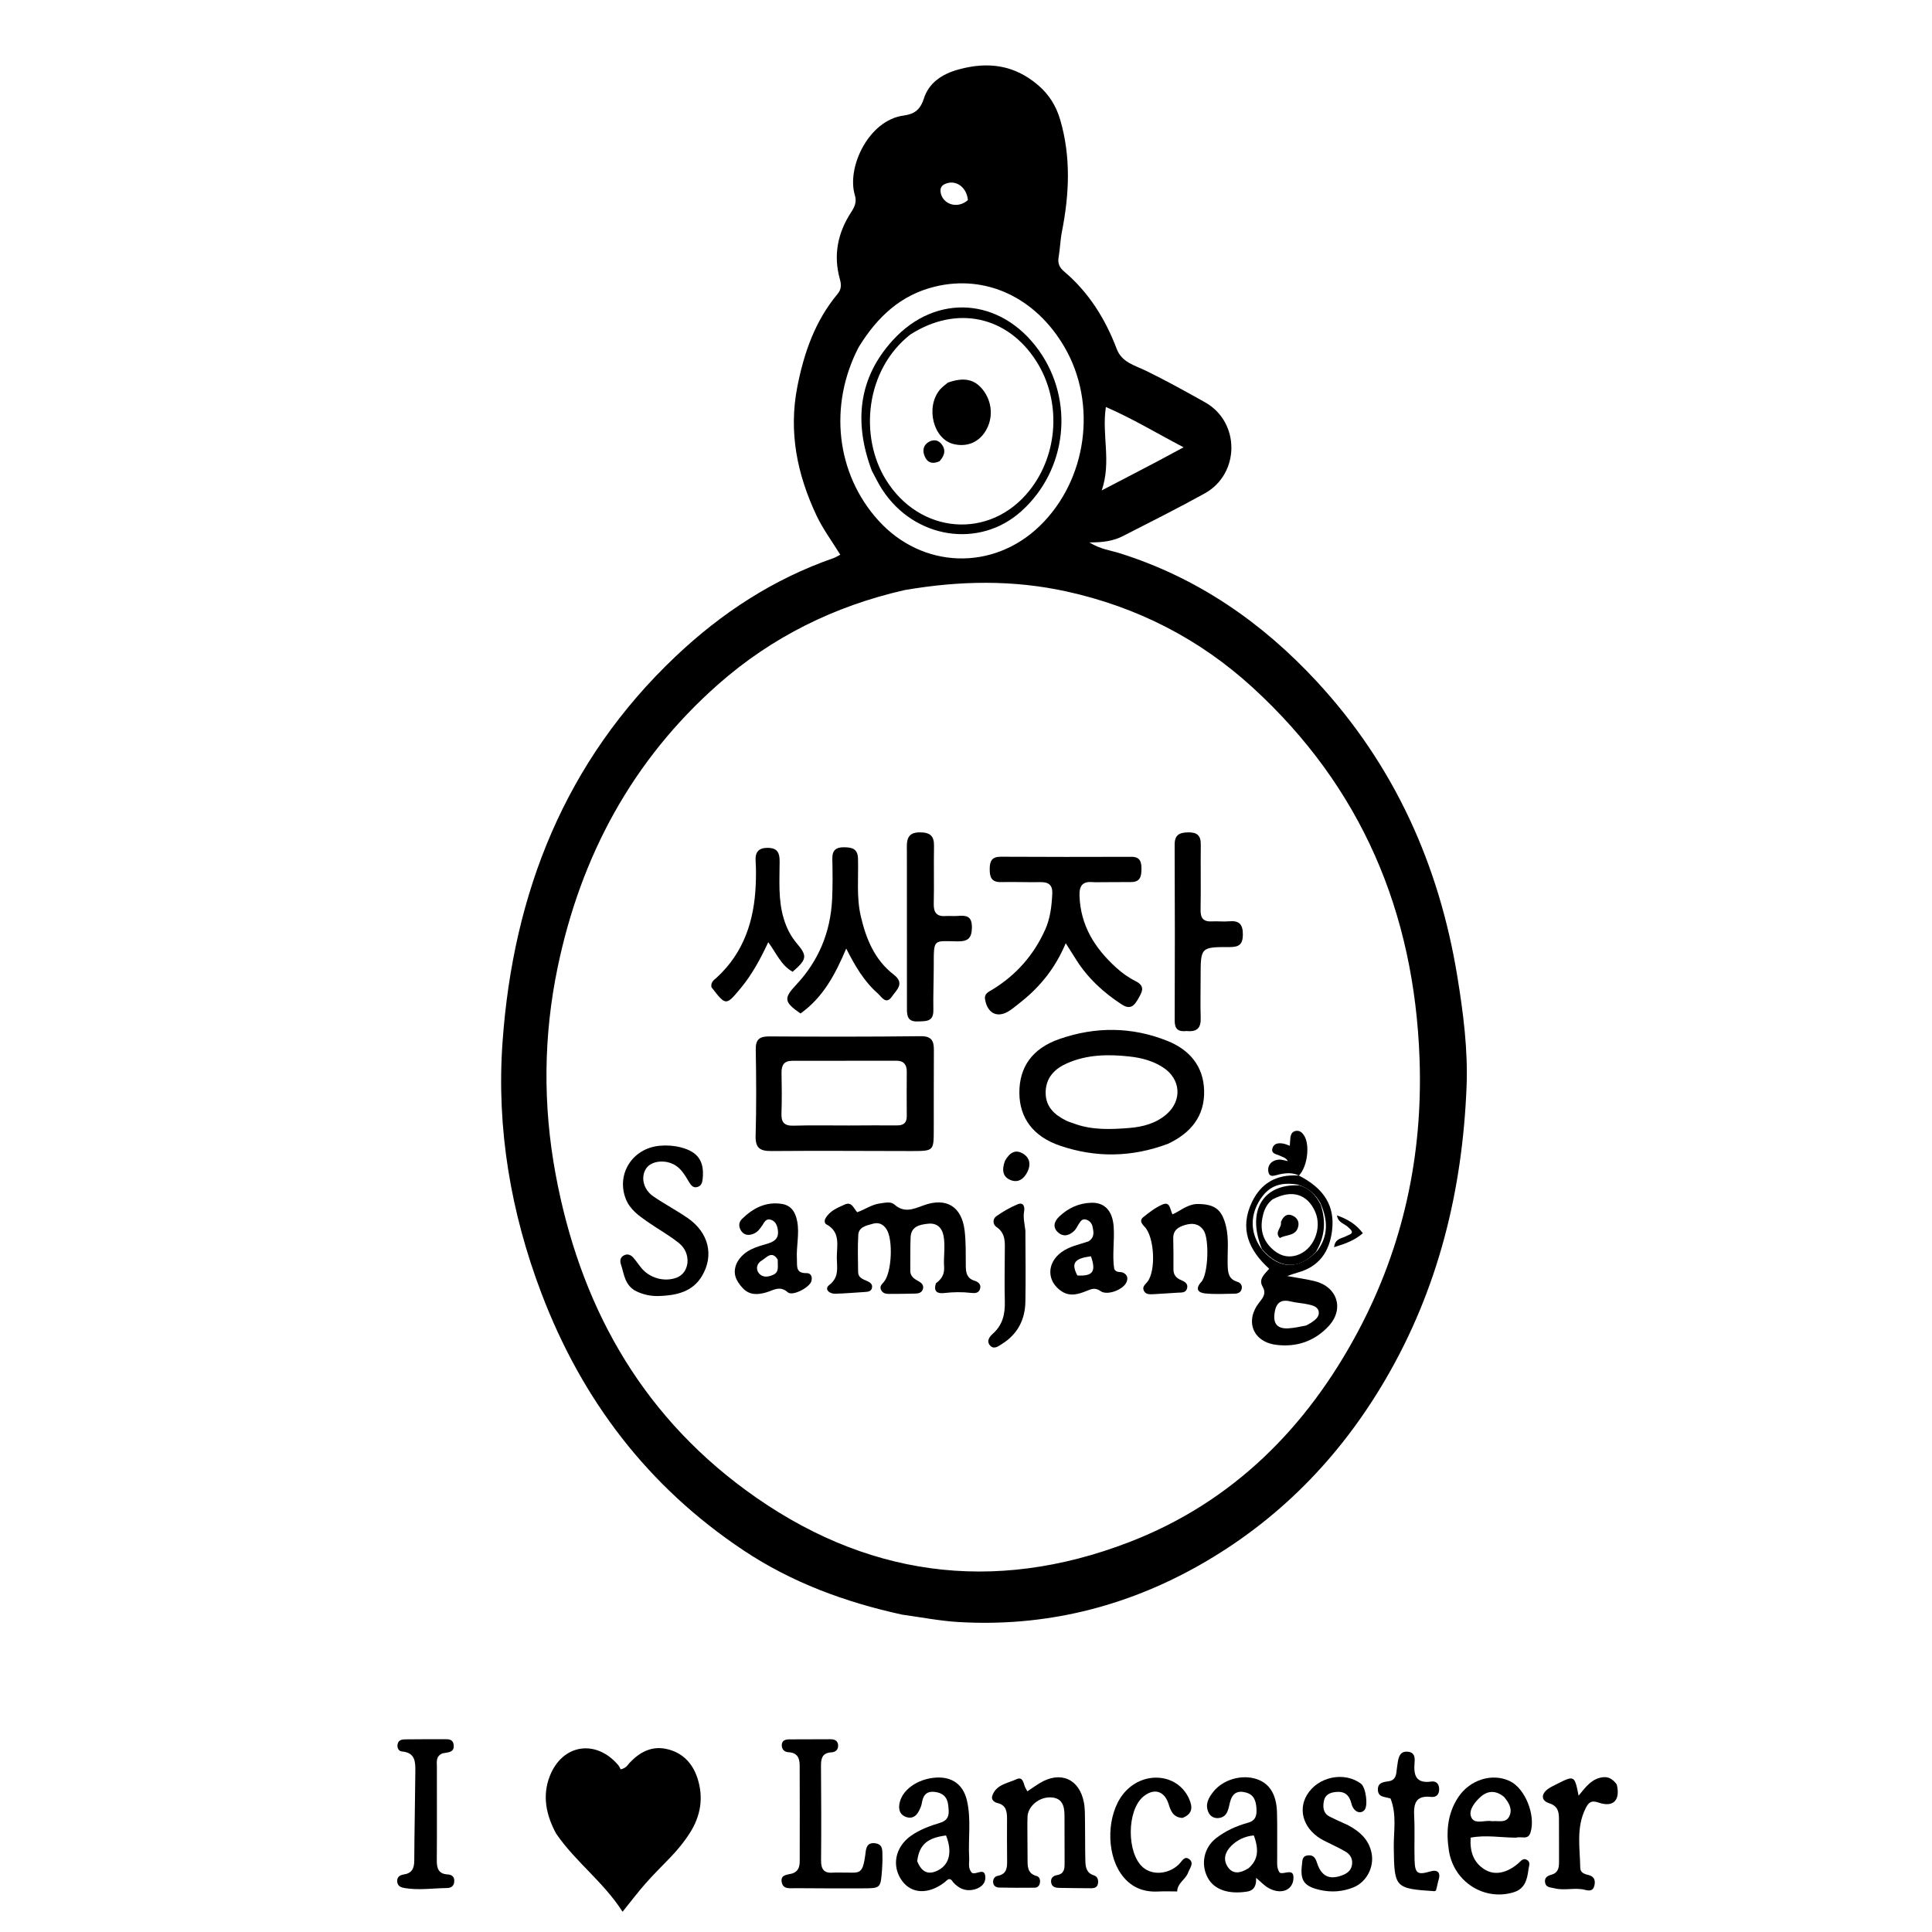 <svg version="1.1" id="Layer_1" xmlns="http://www.w3.org/2000/svg" xmlns:xlink="http://www.w3.org/1999/xlink" x="0px" y="0px"
	 width="100%" viewBox="0 0 784 784" enable-background="new 0 0 784 784" xml:space="preserve">
<path fill="#000000" opacity="1" stroke="none" 
	d="
M366.09,655.214 
	C342.869,650.133 321.3,642.171 301.727,629.14 
	C262.963,603.33 236.159,568.076 219.728,524.846 
	C207.271,492.069 201.442,457.919 203.922,422.948 
	C208.218,362.367 229.299,308.846 274.18,266.353 
	C292.748,248.772 313.843,234.958 338.186,226.503 
	C339.093,226.189 339.918,225.638 340.979,225.097 
	C337.646,219.669 333.937,214.7 331.342,209.204 
	C323.506,192.604 319.932,175.346 323.568,156.865 
	C326.285,143.053 330.78,130.204 339.887,119.278 
	C341.483,117.363 341.441,115.508 340.811,113.257 
	C338.091,103.533 339.944,94.49 345.378,86.141 
	C346.805,83.948 347.74,81.989 346.904,79.218 
	C343.46,67.806 352.601,48.801 366.601,46.901 
	C370.854,46.324 373.364,44.76 374.867,40.071 
	C376.938,33.612 382.21,30.031 389.095,28.155 
	C401.072,24.893 411.668,26.37 421.236,34.536 
	C425.709,38.353 428.587,42.996 430.229,48.611 
	C434.65,63.72 433.914,78.855 430.917,94.069 
	C430.244,97.488 430.175,101.023 429.573,104.46 
	C429.14,106.93 430.018,108.65 431.795,110.152 
	C441.85,118.653 448.561,129.451 453.176,141.627 
	C455.232,147.054 460.5,148.261 464.792,150.341 
	C473.038,154.339 481.032,158.789 489.002,163.252 
	C503.328,171.275 503.23,192.269 488.862,200.231 
	C477.957,206.273 466.788,211.841 455.691,217.532 
	C451.852,219.501 447.637,220.161 442.052,220.105 
	C446.567,222.901 450.596,223.31 454.286,224.467 
	C485.793,234.348 512.016,252.47 534.231,276.432 
	C565.716,310.396 583.987,350.802 591.404,396.38 
	C593.816,411.204 595.725,426.073 595.124,441.049 
	C593.435,483.077 583.72,522.909 562.312,559.609 
	C543.677,591.553 518.618,617.109 486.586,635.224 
	C456.413,652.287 423.612,660.298 388.745,658.2 
	C381.301,657.752 373.918,656.287 366.09,655.214 
M367.003,239.47 
	C338.676,245.935 313.285,258.446 291.515,277.638 
	C256.668,308.36 235.725,347.273 226.311,392.459 
	C220.509,420.307 220.272,448.454 225.445,476.394 
	C235.124,528.673 259.164,572.779 302.569,604.652 
	C350.391,639.768 402.929,647.075 458.177,625.813 
	C499.946,609.738 530.162,579.564 551.066,540.317 
	C569.445,505.811 577.443,468.786 576.05,429.642 
	C573.934,370.18 552.478,319.428 508.353,279.02 
	C486.808,259.291 461.494,246.323 432.859,240.028 
	C411.227,235.272 389.559,235.568 367.003,239.47 
M348.423,140.922 
	C336.155,164.559 339.309,192.253 356.424,211.186 
	C374.184,230.831 402.879,231.835 421.882,213.475 
	C441.111,194.897 445.406,163.907 431.952,140.822 
	C420.233,120.715 400.053,111.275 379.38,116.311 
	C365.581,119.673 356.025,128.513 348.423,140.922 
M469.733,187.188 
	C472.9,185.487 476.067,183.786 480.295,181.515 
	C469.295,175.753 459.654,169.89 448.768,165.161 
	C447.01,176.514 451.096,187.242 447.081,199.004 
	C455.327,194.722 462.216,191.146 469.733,187.188 
M392.766,81.197 
	C392.35,76.304 388.392,73.108 384.294,74.355 
	C382.529,74.892 381.406,75.866 381.686,77.927 
	C382.346,82.79 388.447,85.049 392.766,81.197 
z"/>
<path fill="#000000" opacity="1" stroke="none" 
	d="
M225.693,744.1 
	C221.514,736.423 220.022,728.569 223.107,720.723 
	C228.226,707.703 241.843,705.674 250.851,716.248 
	C251.382,716.871 251.681,717.691 251.858,718.006 
	C254.192,717.48 254.734,716.137 255.626,715.203 
	C259.64,710.995 264.433,708.456 270.311,709.694 
	C276.877,711.076 281.091,715.465 283.091,721.774 
	C285.551,729.534 284.324,736.904 279.986,743.743 
	C277.665,747.402 274.919,750.739 271.905,753.858 
	C268.555,757.325 265.123,760.722 261.936,764.335 
	C258.906,767.769 256.145,771.442 252.64,775.785 
	C244.936,763.708 233.629,755.653 225.693,744.1 
z"/>
<path fill="#000000" opacity="1" stroke="none" 
	d="
M416.911,742.094 
	C416.933,746.411 416.93,750.243 416.975,754.074 
	C417.011,757.066 416.681,760.198 420.665,761.284 
	C421.895,761.619 422.228,762.929 421.967,764.203 
	C421.737,765.324 420.922,766.015 419.876,766.026 
	C415.051,766.078 410.225,766.071 405.402,765.965 
	C404.197,765.939 403.132,765.277 403.007,763.859 
	C402.887,762.506 403.657,761.442 404.841,761.218 
	C408.666,760.494 408.724,757.78 408.679,754.778 
	C408.595,749.115 408.649,743.45 408.649,737.786 
	C408.648,734.946 408.167,732.461 404.809,731.68 
	C403.394,731.35 402.167,730.292 402.64,728.814 
	C404.129,724.16 408.845,723.686 412.445,722.022 
	C415.284,720.711 415.271,723.879 416.108,725.492 
	C416.322,725.904 416.557,726.306 416.898,726.922 
	C418.643,725.757 420.241,724.6 421.923,723.581 
	C430.332,718.49 438.071,721.858 439.859,731.506 
	C440.339,734.1 440.25,736.813 440.293,739.473 
	C440.377,744.637 440.298,749.804 440.43,754.965 
	C440.494,757.485 440.765,760.021 443.826,760.982 
	C445.325,761.453 445.753,762.723 445.577,764.185 
	C445.372,765.898 444.14,766.254 442.686,766.242 
	C438.356,766.205 434.024,766.196 429.695,766.095 
	C428.337,766.063 426.941,765.722 426.595,764.117 
	C426.199,762.28 427.242,761.191 428.916,760.917 
	C431.846,760.437 432.02,758.374 432.011,756.083 
	C431.986,749.586 431.987,743.089 431.968,736.592 
	C431.956,732.713 430.943,729.499 426.296,729.367 
	C421.588,729.233 417.202,732.968 416.972,737.111 
	C416.889,738.606 416.924,740.109 416.911,742.094 
z"/>
<path fill="#000000" opacity="1" stroke="none" 
	d="
M524.757,763.325 
	C523.822,767.485 519.283,768.708 514.701,766.114 
	C513.023,765.164 511.663,763.65 509.718,762.026 
	C509.885,764.985 509.004,767.138 506.072,767.6 
	C498.473,768.797 492.74,766.793 490.159,762.09 
	C487.135,756.582 488.489,749.816 493.479,745.938 
	C497.346,742.932 501.751,740.944 506.448,739.659 
	C509.542,738.812 510.038,736.716 509.869,733.929 
	C509.682,730.861 508.926,728.293 505.595,727.397 
	C501.997,726.429 499.994,727.799 499.089,731.489 
	C498.446,734.108 498.133,737.429 494.412,737.762 
	C492.69,737.916 491.123,737.103 490.358,735.374 
	C488.928,732.138 490.451,729.506 492.343,727.11 
	C496.3,722.099 503.949,719.93 509.968,721.96 
	C515.172,723.716 517.99,728.132 518.203,735.48 
	C518.382,741.642 518.222,747.812 518.278,753.978 
	C518.295,755.935 517.966,757.992 519.3,759.917 
	C521.088,760.937 525.735,757.283 524.757,763.325 
M506.638,758.129 
	C510.388,754.869 511.05,750.926 508.8,744.812 
	C505.257,745.126 502.193,746.528 499.653,749.039 
	C497.162,751.502 496.204,754.51 498.177,757.521 
	C500.161,760.551 503.104,760.348 506.638,758.129 
z"/>
<path fill="#000000" opacity="1" stroke="none" 
	d="
M615.275,745.714 
	C608.939,745.697 602.996,744.529 596.776,745.711 
	C596.452,751.189 597.777,755.754 602.526,758.661 
	C606.594,761.152 611.502,760.111 616.158,756.104 
	C617.15,755.25 618.007,753.866 619.526,754.685 
	C621.277,755.628 620.415,757.182 620.235,758.663 
	C619.735,762.763 618.773,766.486 614.241,767.875 
	C602.362,771.514 589.947,763.722 587.967,751.027 
	C586.795,743.516 587.294,736.101 591.704,729.38 
	C596.353,722.295 605.382,719.325 612.639,722.745 
	C618.913,725.702 623.249,736.657 621.084,743.592 
	C620.071,746.838 617.506,745.074 615.275,745.714 
M610.329,729.183 
	C607.205,726.563 603.87,726.471 600.894,729.101 
	C598.536,731.186 595.949,734.403 596.928,737.166 
	C598.164,740.651 602.421,738.477 605.318,739.018 
	C605.478,739.048 605.649,739.037 605.813,739.022 
	C608.185,738.816 611.12,739.867 612.478,737.041 
	C613.749,734.396 612.658,731.89 610.329,729.183 
z"/>
<path fill="#000000" opacity="1" stroke="none" 
	d="
M357.934,758.614 
	C357.363,766.228 357.363,766.264 350.252,766.283 
	C341.1,766.306 331.946,766.31 322.795,766.22 
	C320.592,766.198 317.651,766.849 317.186,763.569 
	C316.777,760.692 319.475,760.815 321.296,760.314 
	C323.905,759.596 324.516,757.574 324.522,755.305 
	C324.558,742.326 324.544,729.346 324.508,716.367 
	C324.499,713.386 323.51,711.214 319.981,711.055 
	C318.319,710.979 317.168,709.854 317.243,708.087 
	C317.329,706.08 318.914,705.839 320.486,705.828 
	C325.978,705.79 331.469,705.765 336.961,705.775 
	C338.587,705.778 339.99,706.268 340.103,708.211 
	C340.213,710.089 338.997,711.009 337.354,711.101 
	C333.753,711.304 333.135,713.488 333.157,716.535 
	C333.247,729.348 333.314,742.163 333.189,754.975 
	C333.153,758.636 334.471,760.237 338.134,759.916 
	C339.455,759.8 340.795,759.906 342.126,759.889 
	C348.664,759.808 349.998,761.154 351.126,752.725 
	C351.401,750.674 351.401,747.62 354.936,747.966 
	C358.633,748.329 357.98,751.292 358.09,753.688 
	C358.158,755.179 358.007,756.68 357.934,758.614 
z"/>
<path fill="#000000" opacity="1" stroke="none" 
	d="
M386.817,763.849 
	C385.253,761.319 384.318,763.084 383.202,763.928 
	C376.723,768.827 369.949,768.548 366.07,763.26 
	C361.707,757.313 363.193,749.53 369.698,744.936 
	C373.268,742.416 377.381,740.939 381.514,739.681 
	C385.563,738.448 385.12,735.477 384.77,732.446 
	C384.39,729.15 382.475,727.467 379.19,727.141 
	C375.663,726.79 374.531,728.832 374.053,731.831 
	C373.874,732.952 373.328,734.048 372.789,735.07 
	C371.745,737.051 370.082,738.104 367.844,737.385 
	C365.421,736.607 364.605,734.706 364.938,732.264 
	C365.719,726.524 372.202,721.794 379.905,721.337 
	C386.357,720.955 390.818,724.168 392.337,730.461 
	C394.2,738.182 392.837,746.051 393.285,753.838 
	C393.404,755.918 392.642,758.204 394.462,760.034 
	C396.206,760.877 399.709,757.581 399.847,761.76 
	C399.943,764.663 397.568,766.398 394.618,766.903 
	C391.541,767.43 389.078,766.3 386.817,763.849 
M372.202,755.263 
	C374.031,759.886 376.917,761.049 380.98,758.801 
	C385.374,756.37 386.45,751.204 383.89,744.823 
	C376.371,745.78 373.026,748.524 372.202,755.263 
z"/>
<path fill="#000000" opacity="1" stroke="none" 
	d="
M547.143,740.709 
	C552.028,743.365 555.547,746.657 556.597,752.05 
	C557.687,757.645 554.551,763.724 549.269,765.869 
	C544.822,767.675 540.229,767.995 535.563,766.921 
	C529.147,765.444 527.538,763.108 528.331,756.685 
	C528.533,755.043 528.327,753.203 530.655,752.916 
	C532.925,752.636 533.775,753.872 534.434,755.917 
	C536.198,761.395 539.455,762.926 544.571,761.027 
	C546.537,760.297 548.144,759.2 548.589,756.992 
	C549.075,754.575 548.08,752.609 546.106,751.44 
	C543.256,749.753 540.197,748.42 537.24,746.911 
	C529.34,742.88 526.411,734.92 530.391,728.332 
	C534.862,720.932 545.549,718.743 552.301,723.843 
	C554.253,725.318 555.243,732.693 553.727,734.47 
	C552.099,736.377 549.253,735.27 548.44,731.98 
	C547.568,728.452 545.704,726.817 542.125,727.173 
	C539.837,727.4 537.795,728.176 537.267,730.697 
	C536.732,733.253 536.863,735.78 539.588,737.179 
	C541.949,738.391 544.399,739.429 547.143,740.709 
z"/>
<path fill="#000000" opacity="1" stroke="none" 
	d="
M179.547,711.509 
	C176.766,712.729 177.288,714.943 177.284,716.857 
	C177.254,729.52 177.368,742.184 177.252,754.847 
	C177.222,758.157 177.905,760.42 181.661,760.635 
	C183.427,760.736 184.446,761.614 184.338,763.501 
	C184.231,765.38 183.038,766.144 181.352,766.162 
	C175.704,766.224 170.061,767.113 164.405,766.199 
	C162.805,765.94 161.402,765.501 161.193,763.667 
	C160.98,761.809 162.144,760.902 163.813,760.661 
	C167.096,760.187 168.092,758.245 168.106,755.087 
	C168.16,743.103 168.446,731.12 168.539,719.136 
	C168.569,715.282 168.727,711.226 163.147,710.752 
	C161.674,710.627 161.026,709.144 161.377,707.659 
	C161.756,706.05 163.153,705.836 164.537,705.826 
	C169.535,705.787 174.533,705.742 179.532,705.772 
	C181.47,705.784 183.906,705.367 184.115,708.278 
	C184.325,711.193 181.871,711.064 179.547,711.509 
z"/>
<path fill="#000000" opacity="1" stroke="none" 
	d="
M479.791,737.714 
	C475.86,737.446 475.056,734.66 474.162,731.927 
	C472.453,726.707 468.273,725.513 464.006,729.005 
	C457.231,734.549 457.124,752.014 463.83,757.779 
	C467.713,761.118 474.176,760.579 478.356,756.577 
	C479.586,755.399 480.602,752.863 482.656,754.499 
	C484.645,756.084 482.791,758.102 482.131,759.914 
	C481.109,762.717 477.804,764.054 477.695,767.545 
	C475.033,767.545 472.561,767.433 470.103,767.567 
	C463.593,767.921 458.458,765.617 454.741,760.156 
	C448.813,751.445 449.218,736.407 455.685,728.14 
	C463.309,718.395 477.758,719.328 482.497,729.884 
	C483.953,733.127 484.17,736.052 479.791,737.714 
z"/>
<path fill="#000000" opacity="1" stroke="none" 
	d="
M656.082,724.138 
	C657.627,730.555 654.644,733.561 648.703,731.477 
	C645.535,730.366 644.52,731.64 643.381,733.937 
	C639.544,741.675 641.14,749.888 641.263,757.961 
	C641.294,760.019 643.065,760.487 644.748,760.918 
	C647.01,761.497 647.481,763.184 646.991,765.193 
	C646.468,767.337 645.084,767.382 643.141,766.885 
	C639.103,765.852 634.894,767.318 630.795,766.265 
	C629.188,765.852 627.313,766.011 626.974,763.84 
	C626.681,761.962 627.961,761.167 629.537,760.757 
	C632.172,760.072 632.655,758.103 632.646,755.761 
	C632.622,749.773 632.677,743.785 632.617,737.797 
	C632.59,735.017 632.013,732.831 628.683,731.765 
	C625.319,730.688 625.278,728.022 628.235,725.905 
	C629.309,725.137 630.543,724.586 631.727,723.982 
	C638.845,720.351 638.989,720.423 640.589,728.688 
	C643.454,725.154 646.063,721.531 650.786,721.169 
	C652.905,721.007 654.608,722.111 656.082,724.138 
z"/>
<path fill="#000000" opacity="1" stroke="none" 
	d="
M564.267,729.821 
	C561.931,729.082 559.242,729.386 559.144,726.313 
	C559.047,723.26 561.521,723.144 563.657,722.802 
	C565.654,722.483 566.4,721.145 566.641,719.342 
	C566.838,717.859 566.984,716.368 567.244,714.897 
	C567.643,712.645 568.31,710.593 571.258,710.841 
	C574.128,711.083 574.197,713.305 574.028,715.265 
	C573.592,720.313 574.5,723.844 580.81,722.948 
	C582.709,722.679 583.935,723.766 584.007,725.873 
	C584.089,728.218 582.85,729.417 580.673,729.176 
	C574.539,728.497 573.589,731.867 573.861,736.953 
	C574.182,742.925 573.847,748.93 574.031,754.914 
	C574.196,760.232 575.261,760.942 580.354,759.438 
	C583.56,758.492 584.616,760.102 583.82,762.683 
	C583.356,764.187 583.148,765.784 582.705,767.161 
	C582.376,767.313 582.222,767.45 582.078,767.44 
	C565.985,766.383 565.802,766.01 565.589,749.708 
	C565.502,743.149 566.897,736.476 564.267,729.821 
z"/>
<path fill="#000000" opacity="1" stroke="none" 
	d="
M369.894,467.092 
	C350.617,467.066 331.822,466.935 313.03,467.088 
	C308.424,467.125 306.49,465.884 306.63,460.895 
	C306.958,449.262 306.889,437.611 306.682,425.973 
	C306.607,421.761 308.193,420.548 312.232,420.573 
	C332.679,420.701 353.13,420.729 373.576,420.485 
	C378.032,420.432 378.99,422.363 378.963,426.125 
	C378.885,436.935 378.951,447.746 378.92,458.556 
	C378.896,467.078 378.87,467.078 369.894,467.092 
M344.5,456.718 
	C350.995,456.698 357.491,456.626 363.986,456.684 
	C366.684,456.708 367.99,455.649 367.964,452.87 
	C367.909,446.875 367.928,440.879 367.964,434.883 
	C367.982,432.05 366.729,430.441 363.824,430.439 
	C349.668,430.431 335.511,430.442 321.355,430.477 
	C318.155,430.485 317.082,432.314 317.143,435.342 
	C317.253,440.836 317.316,446.34 317.116,451.829 
	C316.983,455.47 318.282,456.905 322.016,456.794 
	C329.172,456.583 336.338,456.723 344.5,456.718 
z"/>
<path fill="#000000" opacity="1" stroke="none" 
	d="
M473.944,464.16 
	C459.159,469.688 444.6,469.85 430.086,464.896 
	C419.298,461.214 413.726,453.673 413.656,443.556 
	C413.584,432.994 418.917,425.443 429.938,421.617 
	C444.611,416.523 459.409,416.62 473.862,422.449 
	C482.727,426.024 488.378,432.69 488.63,442.559 
	C488.892,452.827 483.362,459.722 473.944,464.16 
M436.464,456.161 
	C443.557,458.631 450.916,458.306 458.178,457.735 
	C463.636,457.307 469.045,455.921 473.377,452.153 
	C479.812,446.555 479.168,437.871 472.027,433.2 
	C467.898,430.499 463.271,429.271 458.427,428.733 
	C449.74,427.768 441.116,427.894 432.979,431.49 
	C428.019,433.682 424.426,437.257 424.325,443.195 
	C424.226,448.991 427.76,452.263 432.465,454.652 
	C433.496,455.175 434.624,455.508 436.464,456.161 
z"/>
<path fill="#000000" opacity="1" stroke="none" 
	d="
M447.069,357.987 
	C445.583,357.986 444.577,358.059 443.586,357.967 
	C439.588,357.594 437.927,359.106 438.056,363.374 
	C438.425,375.582 444.318,384.867 453.001,392.716 
	C455.328,394.819 457.972,396.725 460.771,398.116 
	C464.99,400.212 463.394,402.62 461.832,405.383 
	C460.233,408.209 458.628,409.832 455.181,407.589 
	C447.817,402.798 441.506,397.013 436.783,389.566 
	C435.46,387.48 434.141,385.392 432.472,382.754 
	C428.405,392.459 422.429,400.064 414.683,406.276 
	C413.126,407.525 411.586,408.805 409.95,409.944 
	C405.046,413.36 400.756,411.48 399.749,405.607 
	C399.324,403.126 401.163,402.521 402.694,401.584 
	C412.347,395.675 419.508,387.574 424.137,377.236 
	C426.216,372.593 426.766,367.668 427.012,362.659 
	C427.182,359.197 425.57,357.906 422.224,357.967 
	C416.898,358.064 411.564,357.822 406.239,357.951 
	C402.292,358.047 401.6,355.927 401.618,352.582 
	C401.635,349.335 402.557,347.639 406.146,347.658 
	C423.797,347.753 441.449,347.751 459.1,347.691 
	C462.611,347.678 463.204,349.666 463.199,352.516 
	C463.193,355.448 462.81,357.933 459.045,357.934 
	C455.215,357.934 451.385,357.966 447.069,357.987 
z"/>
<path fill="#000000" opacity="1" stroke="none" 
	d="
M379.808,520.74 
	C382.332,518.924 383.3,516.803 383.115,514.059 
	C382.834,509.91 383.667,505.747 382.904,501.594 
	C382.253,498.047 380.077,496.215 376.621,496.579 
	C373.295,496.928 369.706,497.628 369.52,502.092 
	C369.334,506.582 369.449,511.084 369.385,515.581 
	C369.35,518.03 371.067,518.983 372.857,519.985 
	C374.08,520.67 375.02,521.691 374.47,523.243 
	C374.024,524.504 372.831,524.89 371.64,524.924 
	C367.978,525.027 364.312,525.071 360.648,525.063 
	C359.268,525.06 357.96,524.672 357.429,523.183 
	C356.952,521.844 357.916,521.091 358.686,520.185 
	C361.902,516.404 362.49,503.002 359.726,498.78 
	C358.364,496.7 356.484,495.919 354.138,496.609 
	C351.613,497.352 348.481,497.825 348.285,501.158 
	C347.991,506.136 348.183,511.145 348.217,516.14 
	C348.232,518.446 350.075,519.055 351.772,519.799 
	C353.042,520.355 354.265,521.128 353.807,522.759 
	C353.433,524.094 352.126,524.211 350.938,524.286 
	C346.951,524.538 342.966,524.877 338.974,524.993 
	C336.463,525.065 334.385,523.083 336.505,521.452 
	C340.601,518.3 339.634,514.379 339.578,510.567 
	C339.505,505.636 341.312,499.991 335.291,496.809 
	C334.579,496.432 334.504,495.297 334.928,494.514 
	C336.64,491.359 339.844,490.109 342.842,488.772 
	C345.621,487.532 346.424,490.324 347.845,491.918 
	C350.995,490.847 353.72,488.77 357.112,488.34 
	C359.135,488.083 361.454,487.471 362.93,488.778 
	C366.953,492.339 370.601,490.656 374.792,489.128 
	C384.061,485.748 390.292,489.632 391.442,499.373 
	C392.005,504.14 391.877,508.997 391.918,513.814 
	C391.94,516.524 392.41,518.747 395.392,519.688 
	C396.894,520.163 398.23,521.113 397.721,522.959 
	C397.22,524.778 395.645,524.846 394.055,524.657 
	C390.4,524.223 386.764,524.289 383.095,524.715 
	C380.633,525.001 378.636,524.3 379.808,520.74 
z"/>
<path fill="#000000" opacity="1" stroke="none" 
	d="
M368.012,345.199 
	C367.873,340.962 368.053,337.748 373.319,337.768 
	C377.37,337.784 379.095,339.165 379.019,343.271 
	C378.873,351.093 379.095,358.923 378.913,366.744 
	C378.828,370.405 380.189,372.01 383.852,371.726 
	C385.341,371.61 386.855,371.814 388.344,371.7 
	C391.783,371.438 394.448,371.403 394.399,376.353 
	C394.354,380.878 392.639,382.067 388.468,382.003 
	C378.663,381.853 378.928,380.798 378.916,391.903 
	C378.91,397.895 378.65,403.889 378.758,409.877 
	C378.844,414.678 375.837,414.363 372.466,414.502 
	C368.61,414.661 368.031,412.615 368.033,409.568 
	C368.045,388.269 368.019,366.97 368.012,345.199 
z"/>
<path fill="#000000" opacity="1" stroke="none" 
	d="
M324.841,411.278 
	C318.055,406.57 317.986,405.068 323.112,399.595 
	C332.211,389.881 337.02,378.248 337.669,364.976 
	C337.937,359.5 337.877,354 337.758,348.515 
	C337.683,345.044 339.218,343.772 342.558,343.817 
	C345.748,343.86 348.047,344.386 348.17,348.353 
	C348.412,356.141 347.505,363.977 349.288,371.71 
	C351.43,380.996 354.932,389.536 362.711,395.532 
	C367.292,399.064 363.773,401.736 362.01,404.319 
	C359.517,407.972 357.773,404.507 356.159,403.087 
	C350.619,398.217 346.938,391.933 343.395,384.907 
	C338.979,395.361 334.05,404.698 324.841,411.278 
z"/>
<path fill="#000000" opacity="1" stroke="none" 
	d="
M257.575,523.667 
	C253.371,521.078 253.232,516.765 251.967,513.064 
	C251.542,511.821 251.604,510.35 253.015,509.522 
	C254.582,508.602 255.966,509.189 257.033,510.388 
	C258.246,511.753 259.221,513.328 260.411,514.715 
	C263.863,518.738 269.642,520.265 274.485,518.507 
	C279.896,516.543 280.694,508.621 275.555,504.475 
	C271.556,501.248 266.983,498.742 262.752,495.791 
	C259.199,493.312 255.589,490.749 253.941,486.516 
	C249.98,476.345 256.74,465.867 267.817,464.935 
	C270.642,464.697 273.462,464.874 276.248,465.592 
	C283.198,467.382 285.857,471.15 285.152,478.299 
	C284.994,479.901 284.589,481.321 282.833,481.725 
	C281.248,482.09 280.422,480.975 279.693,479.797 
	C278.119,477.256 276.744,474.568 274.074,472.898 
	C270.121,470.425 264.375,470.984 262.251,474.104 
	C259.908,477.548 260.986,482.633 265.074,485.449 
	C269.594,488.562 274.485,491.137 279.009,494.244 
	C287.557,500.115 289.863,509.383 284.86,517.797 
	C280.997,524.294 274.4,525.665 267.591,525.916 
	C264.313,526.037 260.942,525.459 257.575,523.667 
z"/>
<path fill="#000000" opacity="1" stroke="none" 
	d="
M481.558,418.389 
	C477.947,418.796 476.678,417.457 476.688,414.18 
	C476.764,390.405 476.784,366.628 476.668,342.853 
	C476.647,338.734 478.618,337.832 482.197,337.771 
	C485.829,337.71 487.319,339.102 487.274,342.738 
	C487.165,351.549 487.356,360.363 487.19,369.172 
	C487.125,372.607 488.347,374.092 491.792,373.899 
	C494.112,373.769 496.463,374.071 498.77,373.861 
	C502.858,373.487 504.379,375.083 504.352,379.257 
	C504.326,383.27 502.766,384.331 498.978,384.321 
	C487.222,384.292 487.222,384.42 487.211,396.23 
	C487.206,401.883 487.069,407.54 487.237,413.188 
	C487.351,417.026 485.874,418.823 481.558,418.389 
z"/>
<path fill="#000000" opacity="1" stroke="none" 
	d="
M526.994,476.993 
	C537.452,482.312 541.796,489.492 540.532,499.509 
	C539.451,508.068 535.203,514.051 526.573,516.403 
	C525.494,516.697 524.445,517.1 522.313,517.807 
	C526.784,518.624 530.18,519.065 533.483,519.883 
	C542.748,522.179 545.596,531.234 539.12,538.178 
	C533.405,544.307 526.058,546.789 517.827,545.721 
	C508.365,544.494 505.077,535.988 511.051,528.469 
	C512.737,526.347 513.91,524.787 512.296,521.968 
	C510.655,519.102 513.11,517.065 515.037,514.865 
	C506.713,507.33 502.867,498.505 508.075,487.728 
	C511.662,480.303 517.757,476.523 526.617,477.028 
	C527.028,477.01 526.994,476.993 526.994,476.993 
M534.559,507.572 
	C539.004,501.576 538.999,495.25 535.753,488.086 
	C533.762,484.663 531.113,482.041 526.429,480.665 
	C519,479.532 514.382,481.578 510.879,487.555 
	C507.078,494.038 507.494,501.204 512.466,507.497 
	C519.272,515.147 527.1,515.325 534.559,507.572 
M530.016,537.887 
	C530.738,537.486 531.494,537.135 532.175,536.674 
	C533.717,535.632 535.416,534.335 535.154,532.411 
	C534.84,530.105 532.503,529.68 530.58,529.266 
	C528.319,528.779 525.971,528.673 523.73,528.12 
	C519.324,527.034 517.644,529.179 517.168,533.162 
	C516.64,537.577 518.796,539.307 522.915,539.029 
	C525.047,538.885 527.161,538.479 530.016,537.887 
z"/>
<path fill="#000000" opacity="1" stroke="none" 
	d="
M288.703,400.614 
	C288.337,398.462 289.784,397.666 290.854,396.682 
	C301.853,386.564 306.061,373.584 306.666,359.108 
	C306.798,355.949 306.848,352.769 306.632,349.619 
	C306.377,345.882 307.646,344.014 311.641,344.063 
	C315.449,344.11 316.372,346.056 316.369,349.463 
	C316.362,357.258 315.719,365.076 318.034,372.772 
	C319.171,376.553 320.843,379.872 323.337,382.816 
	C327.657,387.915 327.51,389.258 321.644,394.341 
	C316.943,391.737 315.028,386.746 311.757,382.348 
	C308.606,389.101 305.182,395.466 300.528,401.057 
	C294.583,408.2 294.574,408.193 288.703,400.614 
z"/>
<path fill="#000000" opacity="1" stroke="none" 
	d="
M485.532,488.579 
	C492.989,488.51 495.843,490.768 497.496,497.571 
	C498.735,502.669 498.066,507.846 498.179,512.985 
	C498.248,516.147 498.363,519.01 502.079,520.134 
	C503.249,520.488 504.105,521.42 503.921,522.772 
	C503.702,524.384 502.432,524.949 501.026,524.971 
	C497.035,525.032 493.011,525.282 489.06,524.871 
	C486.088,524.563 484.931,522.988 487.494,520.188 
	C490.33,517.09 490.799,502.666 488.397,499.237 
	C486.481,496.5 483.902,496.21 480.876,497.1 
	C478.054,497.929 476.042,499.251 476.1,502.557 
	C476.173,506.716 476.233,510.878 476.181,515.038 
	C476.151,517.413 477.367,518.684 479.411,519.518 
	C480.856,520.107 482.219,520.992 481.698,522.838 
	C481.176,524.688 479.493,524.485 477.982,524.562 
	C474.661,524.729 471.347,525.036 468.025,525.181 
	C466.553,525.245 464.867,525.372 464.127,523.665 
	C463.48,522.173 464.634,521.332 465.515,520.279 
	C469.191,515.885 468.498,501.915 464.453,497.789 
	C463.276,496.587 462.335,495.206 463.853,493.984 
	C466.295,492.018 468.866,490.024 471.707,488.791 
	C474.912,487.401 474.731,490.8 475.798,492.796 
	C478.924,491.418 481.573,488.883 485.532,488.579 
z"/>
<path fill="#000000" opacity="1" stroke="none" 
	d="
M441.692,503.756 
	C444.328,502.068 443.785,499.84 443.346,497.746 
	C443.064,496.403 442.133,495.344 440.767,494.918 
	C439.089,494.394 438.418,495.72 437.681,496.818 
	C437.127,497.644 436.745,498.626 436.063,499.319 
	C434.1,501.313 431.65,502.117 429.412,500.153 
	C427.06,498.089 427.73,495.676 429.837,493.667 
	C433.468,490.206 437.817,488.237 442.825,488.076 
	C448.279,487.899 451.461,491.367 451.921,497.739 
	C452.339,503.532 451.264,509.357 452.152,514.95 
	C453.032,516.656 454.665,515.901 455.808,516.473 
	C457.473,517.305 457.807,518.599 457.174,520.208 
	C455.953,523.31 449.35,525.874 446.619,523.938 
	C444.58,522.491 443.132,522.941 441.177,523.751 
	C437.772,525.162 434.189,526.324 430.705,523.951 
	C424.687,519.853 424.727,512.526 430.746,508.122 
	C433.91,505.808 437.717,505.079 441.692,503.756 
M437.192,517.586 
	C443.506,517.926 444.87,515.997 442.7,509.8 
	C436.095,510.637 434.521,512.533 437.192,517.586 
z"/>
<path fill="#000000" opacity="1" stroke="none" 
	d="
M299.097,512.335 
	C302.004,507.108 307.049,505.991 311.784,504.566 
	C314.938,503.617 316.182,501.884 315.591,498.713 
	C315.267,496.974 314.532,495.485 312.745,494.947 
	C310.818,494.367 310.157,496.03 309.351,497.225 
	C308.407,498.623 307.446,499.969 305.827,500.64 
	C303.962,501.413 302.139,501.355 300.881,499.636 
	C299.683,497.999 299.619,496.079 301.131,494.608 
	C305.607,490.253 310.798,487.52 317.278,488.547 
	C321.101,489.153 322.752,491.873 323.471,495.446 
	C324.508,500.607 323.087,505.728 323.382,510.876 
	C323.541,513.644 322.717,516.755 327.322,516.627 
	C329.098,516.577 329.764,518.198 329.247,519.932 
	C328.48,522.499 321.591,526.099 319.697,524.417 
	C316.444,521.529 313.783,523.626 310.953,524.448 
	C307.347,525.496 304.025,525.609 301.296,522.603 
	C298.707,519.75 297.024,516.619 299.097,512.335 
M315.595,511.174 
	C313.251,507.25 310.993,510.415 309.088,511.528 
	C307.262,512.595 306.477,514.857 307.99,516.696 
	C309.572,518.619 311.922,518.196 313.942,517.216 
	C316.229,516.107 315.548,513.844 315.595,511.174 
z"/>
<path fill="#000000" opacity="1" stroke="none" 
	d="
M416.102,499.392 
	C416.138,509.325 416.274,518.804 416.098,528.277 
	C415.963,535.557 412.902,541.447 406.603,545.372 
	C405.132,546.288 403.298,547.81 401.713,545.929 
	C400.213,544.148 401.549,542.407 402.931,541.176 
	C406.89,537.651 407.894,533.199 407.754,528.12 
	C407.571,521.475 407.724,514.82 407.744,508.169 
	C407.756,504.369 408.264,500.526 404.34,497.886 
	C402.812,496.858 402.753,494.626 404.311,493.533 
	C407.012,491.639 409.928,489.938 412.972,488.685 
	C415.281,487.736 415.926,489.668 415.586,491.519 
	C415.117,494.07 415.761,496.476 416.102,499.392 
z"/>
<path fill="#000000" opacity="1" stroke="none" 
	d="
M527.046,477.016 
	C524.535,475.774 521.908,475.985 519.269,476.525 
	C517.415,476.905 514.92,478.304 514.644,475.075 
	C514.426,472.522 516.253,470.763 518.96,470.566 
	C520.063,470.485 521.203,470.916 522.603,471.162 
	C521.828,469.774 520.524,469.562 519.446,469.02 
	C518.066,468.326 515.682,468.264 516.364,465.937 
	C516.985,463.816 519.033,463.725 520.945,464.112 
	C521.703,464.266 522.421,464.611 523.402,464.955 
	C523.492,463.647 523.518,462.679 523.633,461.722 
	C523.802,460.308 524.336,459.119 525.949,458.908 
	C527.475,458.708 528.404,459.597 529.184,460.778 
	C531.544,464.351 530.71,472.948 527.308,476.808 
	C526.994,476.993 527.028,477.01 527.046,477.016 
z"/>
<path fill="#000000" opacity="1" stroke="none" 
	d="
M407.809,471.09 
	C409.696,467.749 412.054,466.16 415.332,468.271 
	C417.958,469.963 418.292,472.653 417.026,475.337 
	C415.713,478.121 413.444,480.115 410.25,478.925 
	C406.769,477.629 406.509,474.645 407.809,471.09 
z"/>
<path fill="#000000" opacity="1" stroke="none" 
	d="
M547.308,498.201 
	C545.753,496.513 543.057,496.369 542.531,493.202 
	C546.917,494.768 550.276,496.754 553.046,500.448 
	C549.59,503.422 545.826,504.735 541.371,506.099 
	C541.767,502.483 544.522,502.611 546.307,501.607 
	C547.557,500.903 550.174,500.631 547.308,498.201 
z"/>
<path fill="#000000" opacity="1" stroke="none" 
	d="
M353.772,190.992 
	C346.44,171.418 348.259,153.403 362.351,138.007 
	C380.019,118.703 406.318,120.832 421.554,142.177 
	C436.121,162.584 433.041,190.767 414.419,207.485 
	C397.408,222.757 371.129,218.708 358.062,198.753 
	C356.516,196.392 355.292,193.821 353.772,190.992 
M369.346,135.795 
	C351.091,150.206 348.7,177.029 359.407,194.53 
	C373.094,216.905 401.72,219.222 417.783,199.013 
	C429.553,184.204 430.705,162.61 420.576,146.646 
	C408.917,128.271 388.224,123.664 369.346,135.795 
z"/>
<path fill="#000000" opacity="1" stroke="none" 
	d="
M527.148,481.023 
	C531.113,482.041 533.762,484.663 535.926,488.838 
	C538.296,496.052 537.442,502.167 534.004,507.987 
	C527.1,515.325 519.272,515.147 512.114,506.894 
	C505.746,491.47 512.522,480.343 527.148,481.023 
M516.341,486.746 
	C514.439,488.253 513.269,490.321 512.658,492.552 
	C511.264,497.651 511.832,502.408 515.797,506.37 
	C518.739,509.31 522.189,510.618 526.222,509.383 
	C532.993,507.31 536.661,498.494 533.704,491.748 
	C530.551,484.558 524.249,482.51 516.341,486.746 
z"/>
<path fill="#000000" opacity="1" stroke="none" 
	d="
M384.626,155.276 
	C391.185,152.94 395.501,153.909 398.856,158.183 
	C402.726,163.112 403.133,169.792 399.881,175.015 
	C397.034,179.586 392.305,181.484 386.963,180.199 
	C378.778,178.23 375.48,165.365 381.36,158.176 
	C382.191,157.16 383.31,156.38 384.626,155.276 
z"/>
<path fill="#000000" opacity="1" stroke="none" 
	d="
M381.233,187.192 
	C377.964,188.608 376.024,187.464 375.054,184.68 
	C374.342,182.635 374.761,180.658 376.723,179.437 
	C378.42,178.382 380.34,178.342 381.745,179.86 
	C383.893,182.179 383.581,184.65 381.233,187.192 
z"/>
<path fill="#000000" opacity="1" stroke="none" 
	d="
M519.789,495.901 
	C520.809,493.461 522.268,492.274 524.569,493.312 
	C526.201,494.048 527.177,495.551 526.887,497.34 
	C526.167,501.773 521.963,500.837 519.371,502.399 
	C516.979,499.94 520.265,498.283 519.789,495.901 
z"/>
</svg>